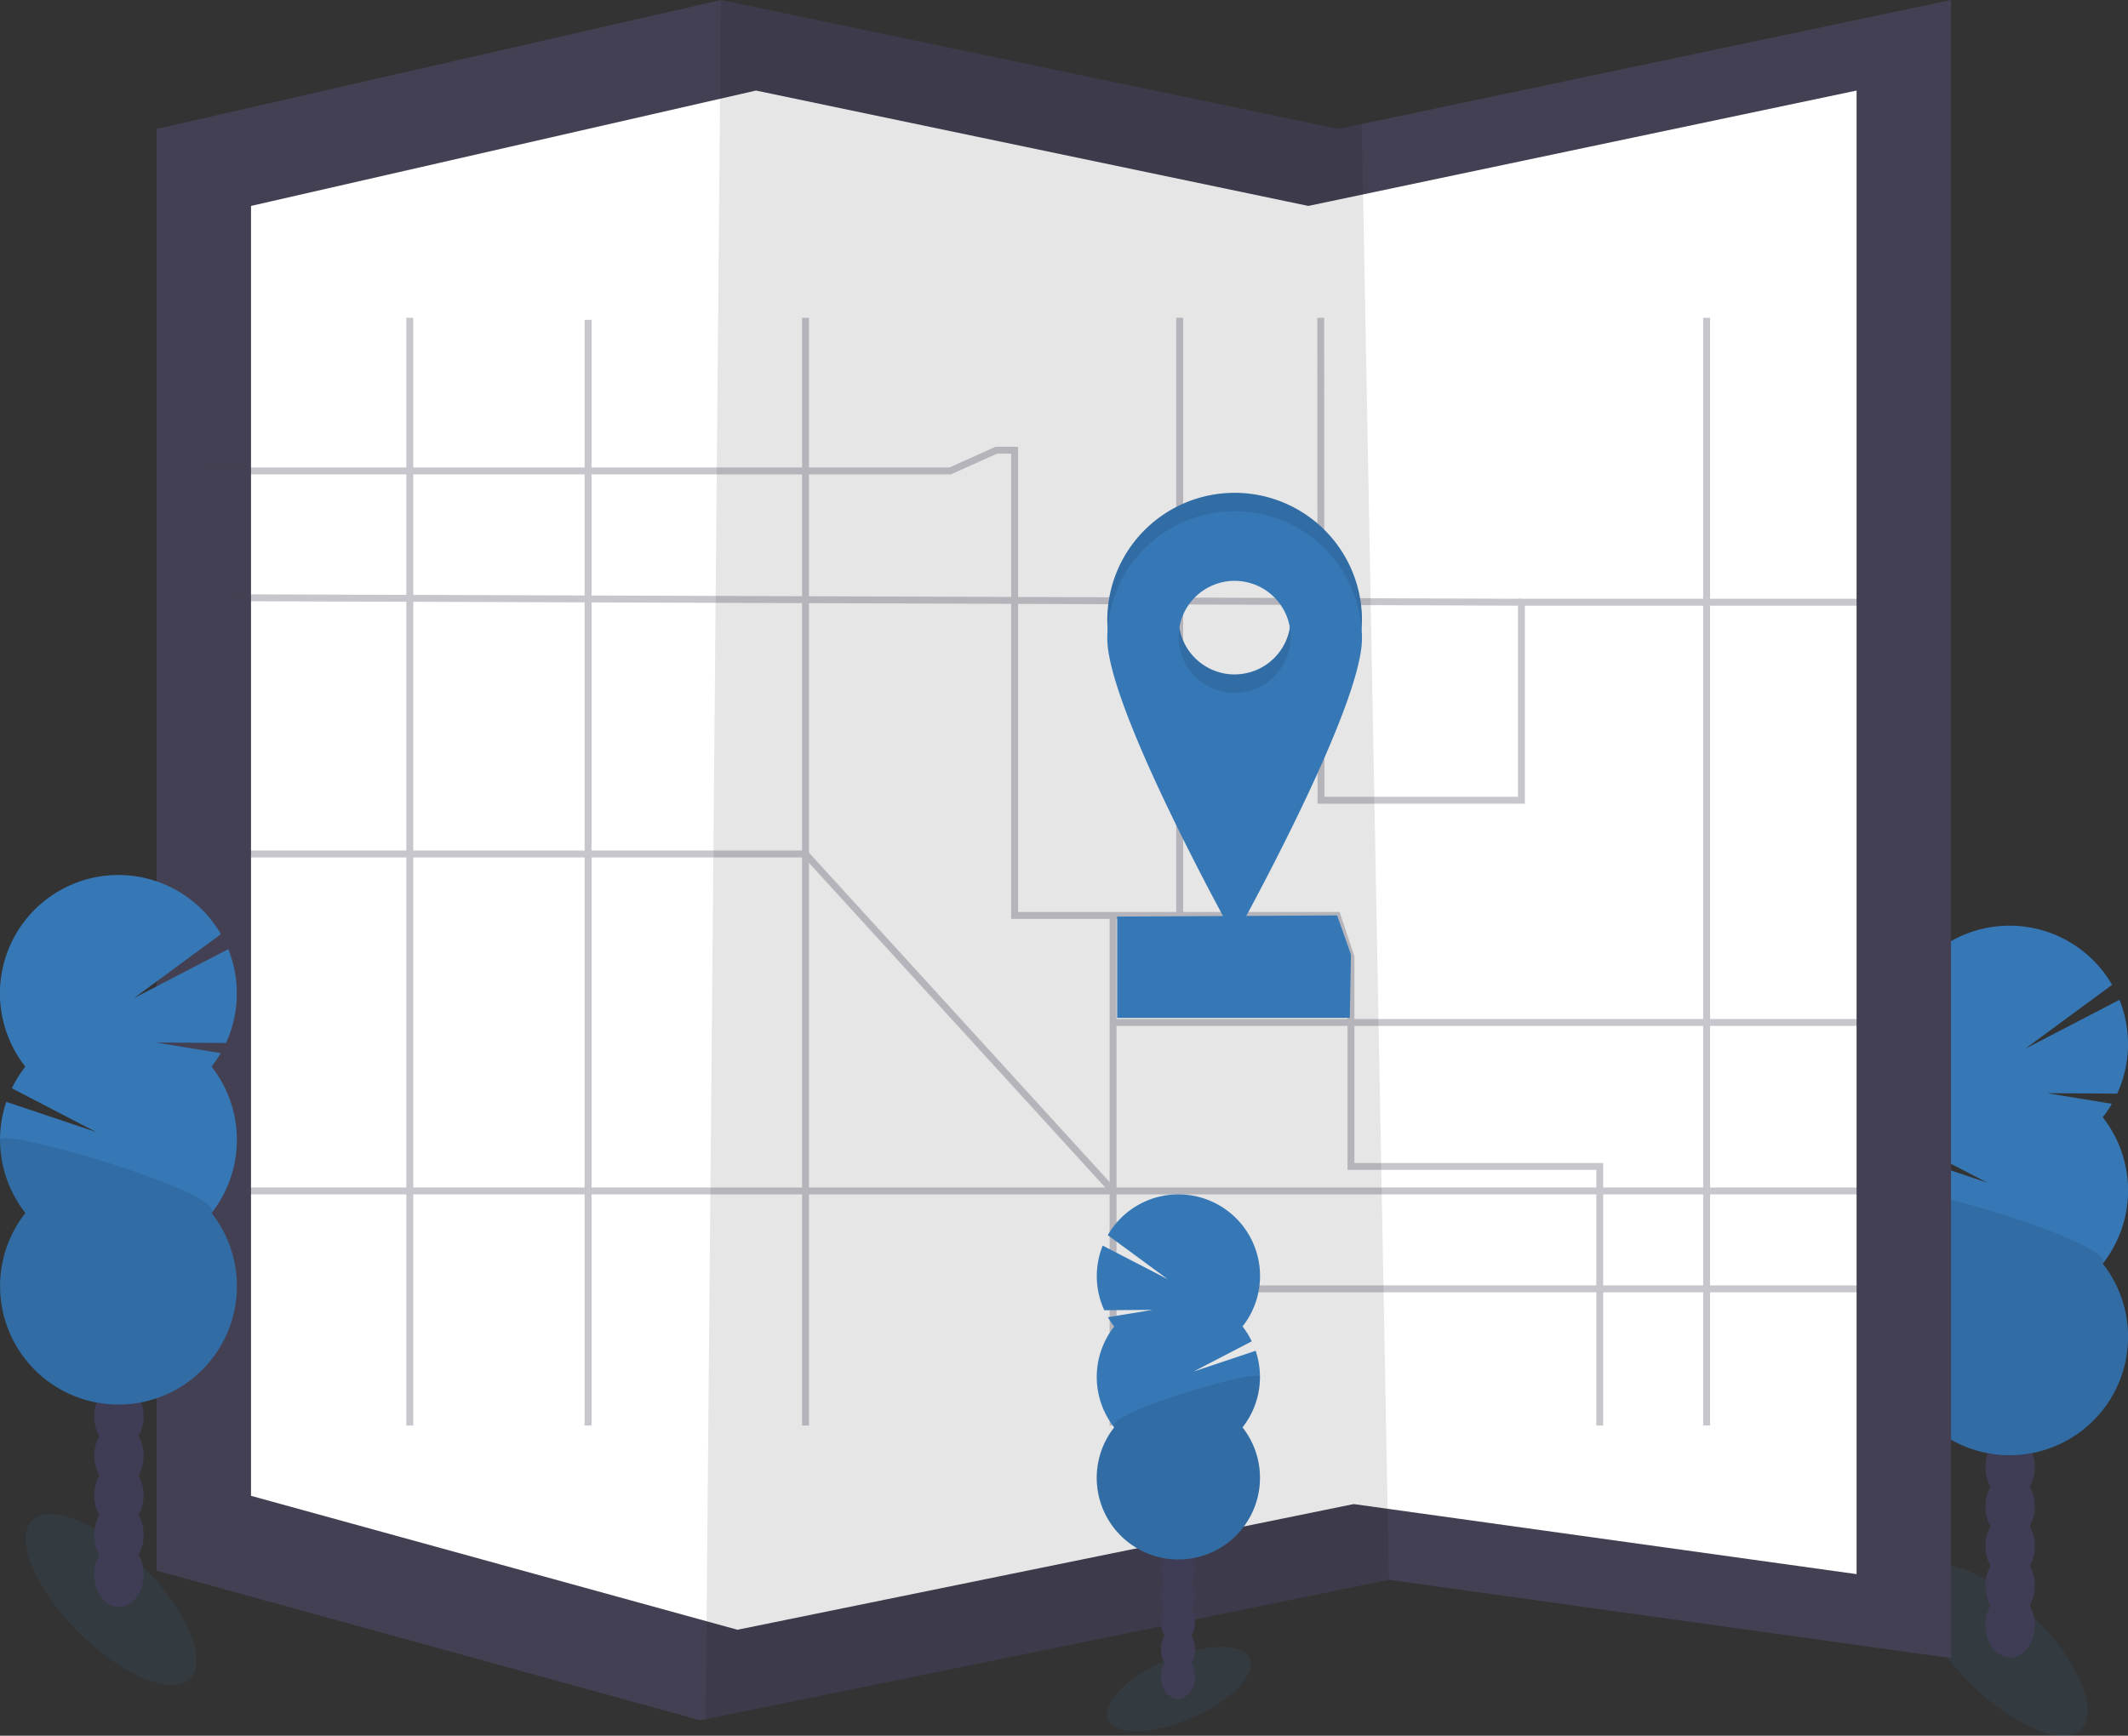 <svg xmlns="http://www.w3.org/2000/svg" xmlns:xlink="http://www.w3.org/1999/xlink" width="923.8" height="753.71" data-name="Layer 1" viewBox="0 0 923.8 753.71"><rect x="0" y="0" width="923.8" height="753.71" fill="#333333" stroke="none"/><title>map</title><ellipse cx="1007.29" cy="789.73" fill="#3678b6" opacity=".1" rx="19.99" ry="48.53" transform="translate(-401.49 870.42) rotate(-45)"/><ellipse cx="872.63" cy="705.7" fill="#3f3d56" rx="10.73" ry="14.05"/><ellipse cx="872.63" cy="688.53" fill="#3f3d56" rx="10.73" ry="14.05"/><ellipse cx="872.63" cy="671.36" fill="#3f3d56" rx="10.73" ry="14.05"/><ellipse cx="872.63" cy="654.19" fill="#3f3d56" rx="10.73" ry="14.05"/><ellipse cx="872.63" cy="637.02" fill="#3f3d56" rx="10.73" ry="14.05"/><ellipse cx="872.63" cy="619.85" fill="#3f3d56" rx="10.73" ry="14.05"/><ellipse cx="872.63" cy="602.68" fill="#3f3d56" rx="10.73" ry="14.05"/><path fill="#3678b6" d="M1050.9,558.33a51.13,51.13,0,0,0,4-5.88l-28.2-4.63,30.5.22a51.54,51.54,0,0,0,1-40.73l-40.91,21.23L1055,500.8a51.41,51.41,0,1,0-84.9,57.53,51.16,51.16,0,0,0-5.86,9.37l36.6,19-39-13.1a51.45,51.45,0,0,0,8.29,48.27,51.4,51.4,0,1,0,80.8,0,51.41,51.41,0,0,0,0-63.56Z" transform="translate(-138.1 -73.15)"/><path d="M959.1,590.11a51.16,51.16,0,0,0,11,31.78,51.4,51.4,0,1,0,80.8,0C1057.79,613.15,959.1,584.34,959.1,590.11Z" opacity=".1" transform="translate(-138.1 -73.15)"/><polygon fill="#444053" points="846.97 0 846.97 720 602.97 686 306.36 746.51 303.97 747 67.97 682 67.97 56 312.97 0 580.97 56 591.16 53.85 846.97 0"/><polygon fill="#fff" points="805.97 39.32 805.97 683.53 587.66 653.11 322.27 707.25 320.13 707.68 108.97 649.53 108.97 89.42 328.19 39.32 567.97 89.42 577.09 87.5 805.97 39.32"/><polygon points="602.97 686 306.36 746.51 312.97 0 580.97 56 591.16 53.85 602.97 686" opacity=".1"/><g opacity=".3"><polyline fill="none" stroke="#444053" stroke-miterlimit="10" stroke-width="3" points="573.35 138 573.47 347.5 660.47 347.5 660.47 261.5 809.47 261.5 826.97 239.06"/><polyline fill="none" stroke="#444053" stroke-miterlimit="10" stroke-width="3" points="88.97 204.5 412.47 204.5 432.47 195.5 440.47 195.5 440.47 397.5 580.47 397.5 586.47 415.5 586.47 506.5 694.47 506.5 694.47 619"/><line x1="483.2" x2="483.2" y1="619" y2="397.5" fill="none" stroke="#444053" stroke-miterlimit="10" stroke-width="3"/><line x1="826.97" x2="483.2" y1="559.66" y2="559.66" fill="none" stroke="#444053" stroke-miterlimit="10" stroke-width="3"/><line x1="740.87" x2="740.87" y1="138" y2="619" fill="none" stroke="#444053" stroke-miterlimit="10" stroke-width="3"/><line x1="87.97" x2="826.97" y1="517.14" y2="517.14" fill="none" stroke="#444053" stroke-miterlimit="10" stroke-width="3"/><line x1="177.91" x2="177.91" y1="619" y2="138" fill="none" stroke="#444053" stroke-miterlimit="10" stroke-width="3"/><line x1="349.69" x2="349.69" y1="138" y2="619" fill="none" stroke="#444053" stroke-miterlimit="10" stroke-width="3"/><line x1="88.97" x2="660.47" y1="259.5" y2="261.5" fill="none" stroke="#444053" stroke-miterlimit="10" stroke-width="3"/><line x1="255.3" x2="255.3" y1="138.87" y2="619" fill="none" stroke="#444053" stroke-miterlimit="10" stroke-width="3"/><polyline fill="none" stroke="#444053" stroke-miterlimit="10" stroke-width="3" points="87.97 370.82 349.69 370.82 483.2 517.14"/><line x1="512.12" x2="512.12" y1="138" y2="397.5" fill="none" stroke="#444053" stroke-miterlimit="10" stroke-width="3"/><line x1="483.2" x2="826.97" y1="443.98" y2="443.98" fill="none" stroke="#444053" stroke-miterlimit="10" stroke-width="3"/></g><polygon fill="#3678b6" points="585.97 442 484.97 442 484.97 398 580.47 397.5 586.47 414.5 585.97 442"/><path fill="#3678b6" d="M674.07,287.15a55.28,55.28,0,0,0-55.28,55.28c0,30.53,55.28,129.72,55.28,129.72S729.35,373,729.35,342.43A55.28,55.28,0,0,0,674.07,287.15Zm0,78.86a24.32,24.32,0,1,1,24.32-24.32A24.32,24.32,0,0,1,674.07,366Z" transform="translate(-138.1 -73.15)"/><path d="M674.07,287.15a55.28,55.28,0,0,0-55.28,55.28c0,30.53,55.28,129.72,55.28,129.72S729.35,373,729.35,342.43A55.28,55.28,0,0,0,674.07,287.15Zm0,78.86a24.32,24.32,0,1,1,24.32-24.32A24.32,24.32,0,0,1,674.07,366Z" opacity=".1" transform="translate(-138.1 -73.15)"/><path fill="#3678b6" d="M674.07,295.15a55.28,55.28,0,0,0-55.28,55.28c0,30.53,55.28,129.72,55.28,129.72S729.35,381,729.35,350.43A55.28,55.28,0,0,0,674.07,295.15Zm0,78.86a24.32,24.32,0,1,1,24.32-24.32A24.32,24.32,0,0,1,674.07,374Z" transform="translate(-138.1 -73.15)"/><ellipse cx="649.86" cy="806.61" fill="#3678b6" opacity=".1" rx="33.45" ry="13.78" transform="translate(-404.13 249.64) rotate(-23.3)"/><ellipse cx="511.39" cy="727.97" fill="#3f3d56" rx="7.4" ry="9.68"/><ellipse cx="511.39" cy="716.13" fill="#3f3d56" rx="7.4" ry="9.68"/><ellipse cx="511.39" cy="704.3" fill="#3f3d56" rx="7.4" ry="9.68"/><ellipse cx="511.39" cy="692.47" fill="#3f3d56" rx="7.4" ry="9.68"/><ellipse cx="511.39" cy="680.63" fill="#3f3d56" rx="7.4" ry="9.68"/><ellipse cx="511.39" cy="668.8" fill="#3f3d56" rx="7.4" ry="9.68"/><ellipse cx="511.39" cy="656.97" fill="#3f3d56" rx="7.4" ry="9.68"/><path fill="#3678b6" d="M621.8,649.13a36.12,36.12,0,0,1-2.76-4l19.44-3.2-21,.16a35.54,35.54,0,0,1-.68-28.07L645,628.6l-26-19.12a35.43,35.43,0,1,1,58.51,39.65,35.55,35.55,0,0,1,4,6.46L656.3,668.7l26.9-9a35.45,35.45,0,0,1-5.71,33.27,35.43,35.43,0,1,1-55.69,0,35.44,35.44,0,0,1,0-43.81Z" transform="translate(-138.1 -73.15)"/><path d="M685.07,671a35.28,35.28,0,0,1-7.58,21.91,35.43,35.43,0,1,1-55.69,0C617.05,686.91,685.07,667.06,685.07,671Z" opacity=".1" transform="translate(-138.1 -73.15)"/><ellipse cx="186.29" cy="767.73" fill="#3678b6" opacity=".1" rx="19.99" ry="48.53" transform="translate(-626.4 283.44) rotate(-45)"/><ellipse cx="51.63" cy="683.7" fill="#3f3d56" rx="10.73" ry="14.05"/><ellipse cx="51.63" cy="666.53" fill="#3f3d56" rx="10.73" ry="14.05"/><ellipse cx="51.63" cy="649.36" fill="#3f3d56" rx="10.73" ry="14.05"/><ellipse cx="51.63" cy="632.19" fill="#3f3d56" rx="10.73" ry="14.05"/><ellipse cx="51.63" cy="615.02" fill="#3f3d56" rx="10.73" ry="14.05"/><ellipse cx="51.63" cy="597.85" fill="#3f3d56" rx="10.73" ry="14.05"/><ellipse cx="51.63" cy="580.68" fill="#3f3d56" rx="10.73" ry="14.05"/><path fill="#3678b6" d="M229.9,536.33a51.13,51.13,0,0,0,4-5.88l-28.2-4.63,30.5.22a51.54,51.54,0,0,0,1-40.73l-40.91,21.23L234,478.8a51.41,51.41,0,1,0-84.9,57.53,51.16,51.16,0,0,0-5.86,9.37l36.6,19-39-13.1a51.45,51.45,0,0,0,8.29,48.27,51.4,51.4,0,1,0,80.8,0,51.41,51.41,0,0,0,0-63.56Z" transform="translate(-138.1 -73.15)"/><path d="M138.1,568.11a51.16,51.16,0,0,0,11,31.78,51.4,51.4,0,1,0,80.8,0C236.79,591.15,138.1,562.34,138.1,568.11Z" opacity=".1" transform="translate(-138.1 -73.15)"/></svg>